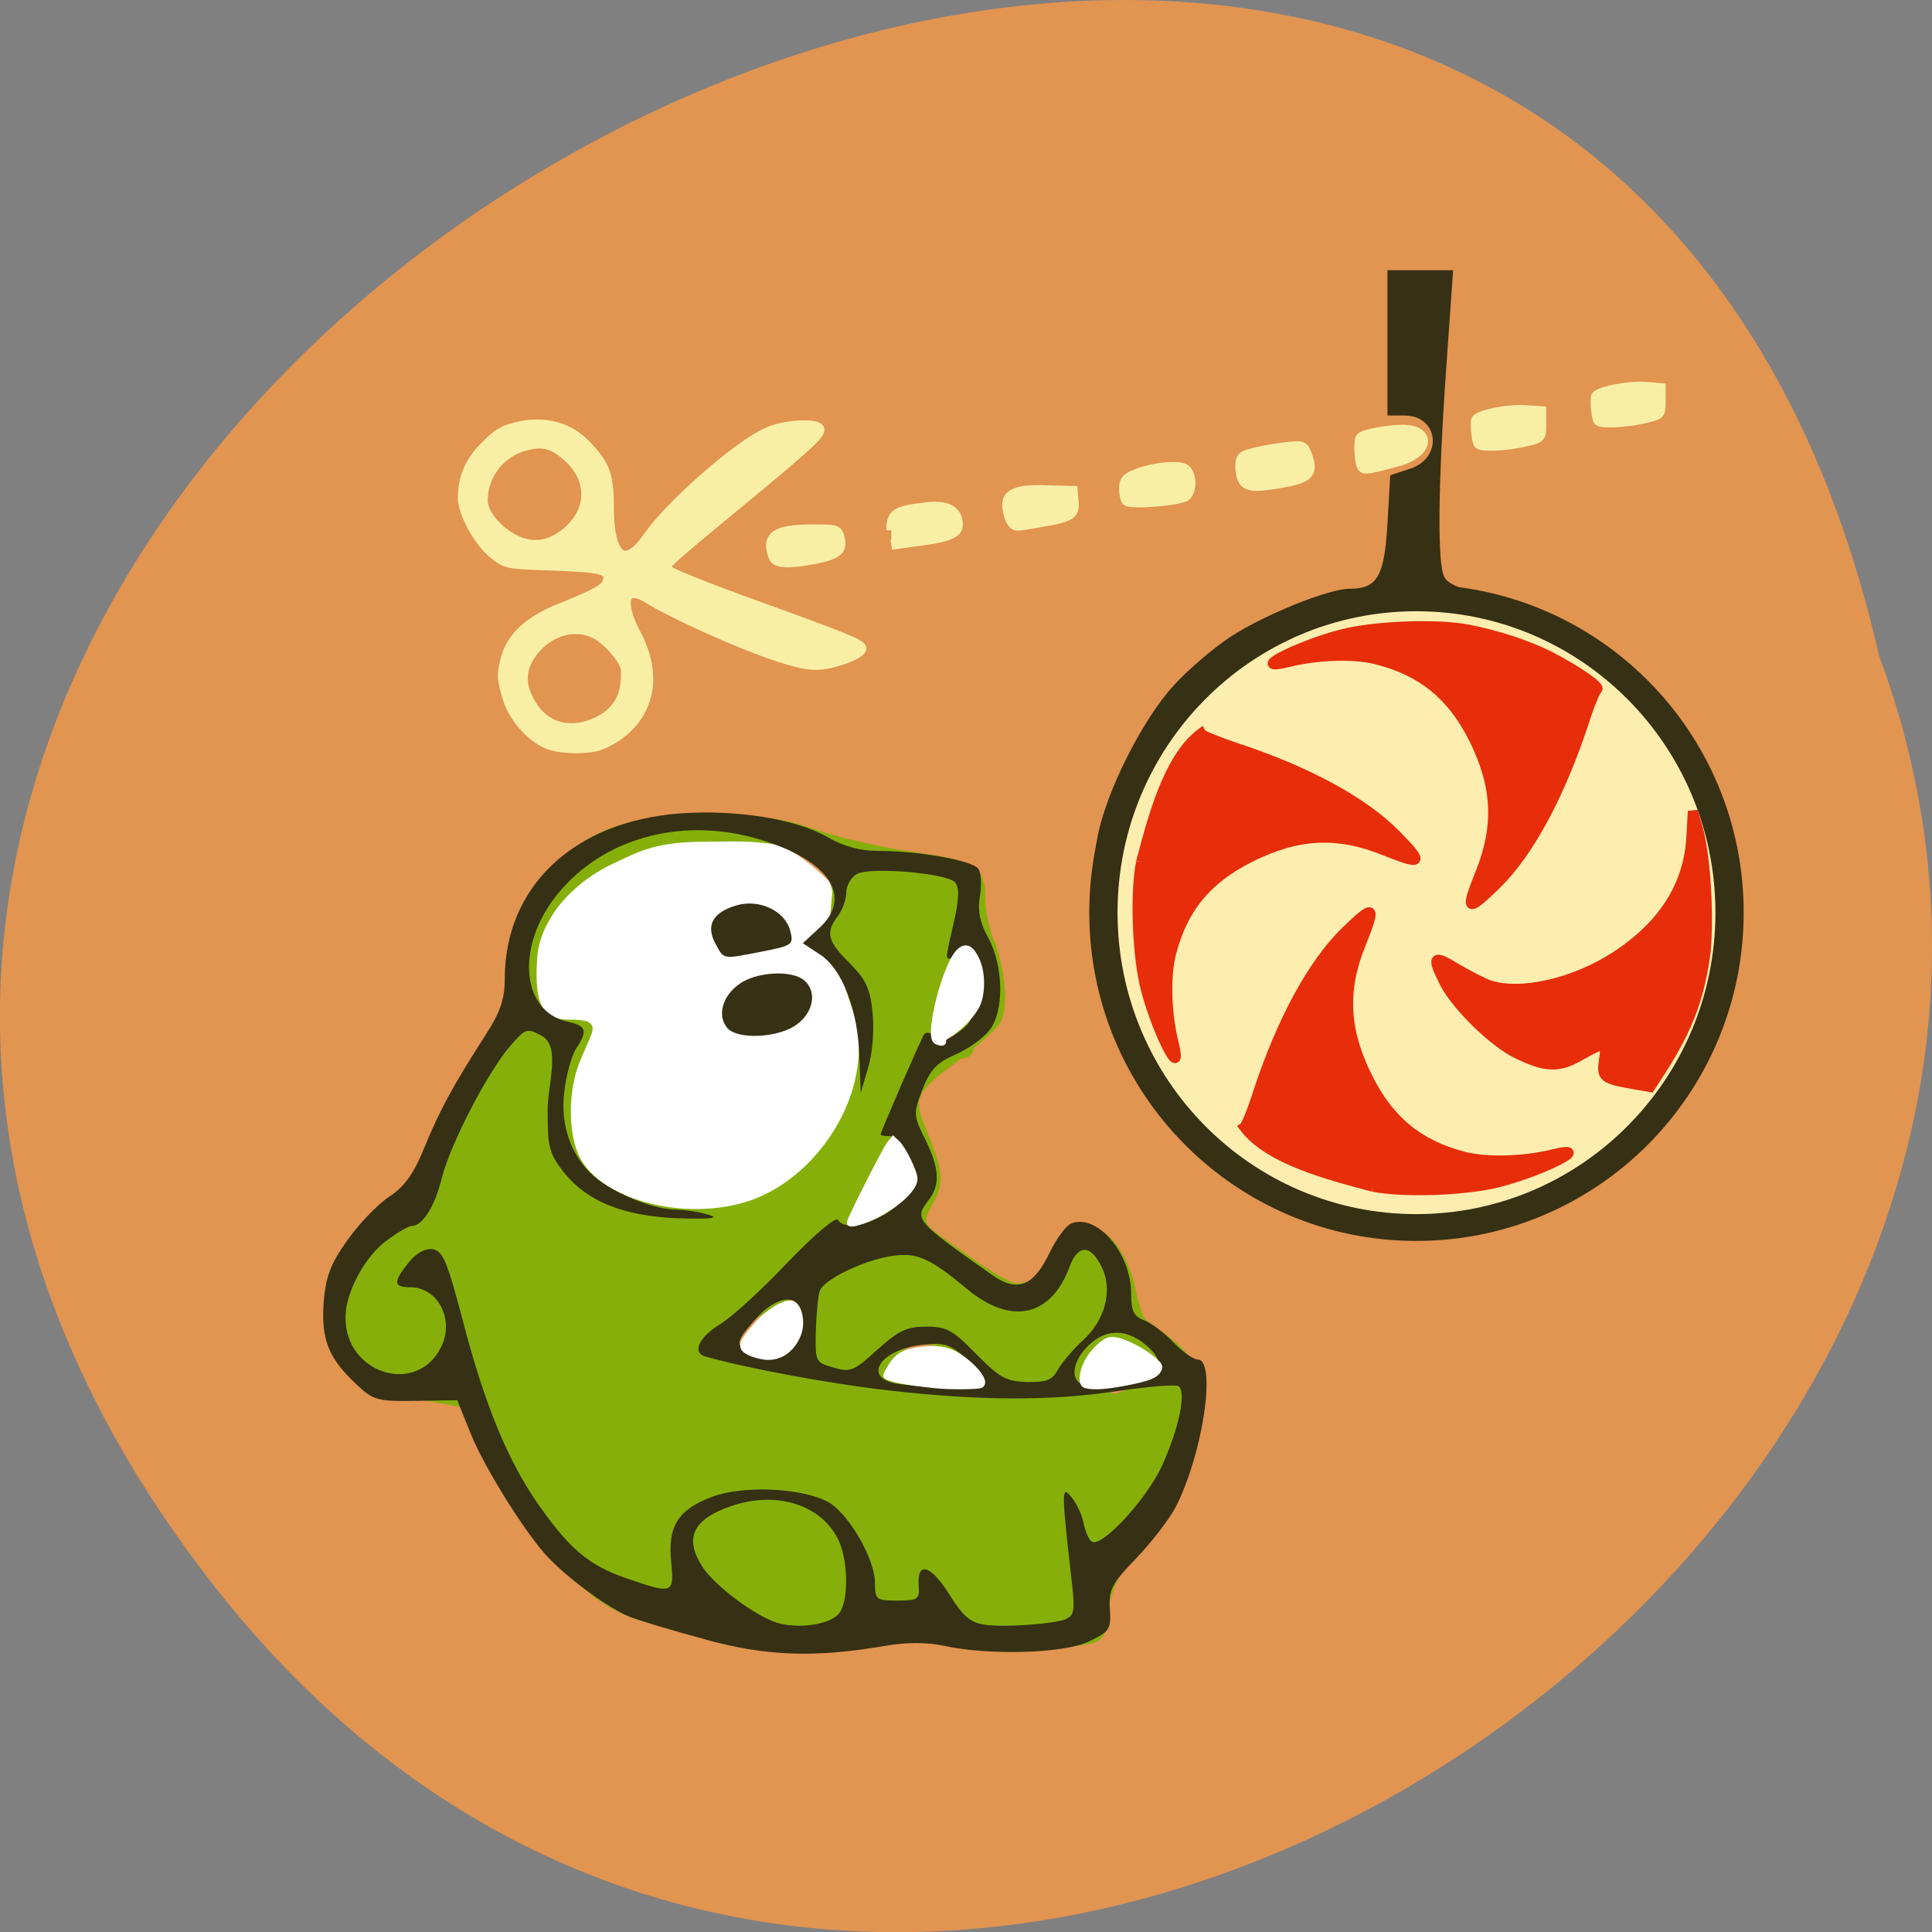 <svg xmlns="http://www.w3.org/2000/svg" viewBox="0 0 24 24"><rect x="0" y="0" width="24" height="24" fill="#808080" stroke="none"/><path d="m 2.625 19.656 c -11.168 -14.395 16.648 -29.34 20.715 -11.52 c 4.168 11.227 -12.438 22.19 -20.715 11.52" fill="#e29451"/><path d="m 85.04 159.54 c -4.5 -1.458 -10.667 -6.417 -13.167 -10.542 c -10 -16.667 1.417 -38.833 20.04 -38.833 c 15.5 0 27.583 16.375 23.333 31.458 c -3.917 13.958 -17.625 22.04 -30.21 17.917" transform="scale(0.094)" fill="#fff" stroke="#fff" stroke-width="2.722"/><path d="m 61.32 200.47 c -4.625 -5.04 -10.5 -17.292 -14.25 -22.958 c -6.917 -1.917 -25.13 -1.583 -16.708 -18.25 c 2.417 -4.708 3.708 -5.04 5.5 -5.833 c 1.833 -0.833 3.542 -2.875 6.083 -8.08 c 1.75 -3.458 7.542 -15.5 9.25 -18.458 c 4.875 -20.667 9.25 -25.917 25.75 -25.917 c 8.75 0 10.125 0.167 14.958 1.792 c 2.917 1 8.417 2.292 12.208 2.833 c 8.875 1.333 9.417 1.625 9.417 5.292 c 0 1.583 0.458 4 1.042 5.417 c 1.5 3.625 1.958 8.08 1.208 10.25 c -0.333 1 -4.583 4.375 -6.667 5.917 c -6.375 4.75 -4.458 5.958 -2.167 12.292 c 1.5 4.167 0.25 4.792 -0.958 7.417 c -0.667 1.5 0.208 2.458 0.417 2.792 c 0.208 0.292 2.875 2.292 5.958 4.375 c 3.583 2.5 5.917 3.667 6.625 3.417 c 0.625 -0.25 3.083 -0.125 4.208 -1.917 c 2.417 -3.792 2.458 -6.292 4.667 -5.875 c 2.542 0.5 4.792 3.75 5.625 8.125 c 0.458 2.167 1.167 4.083 1.625 4.25 c 5.458 3.917 7.04 4.833 7.04 11.417 c 0 7.208 -5 13.958 -10.625 20.917 c -4.625 9.167 2.417 8.667 -10.292 9.292 c -33.833 -2.083 -51.42 0.833 -59.917 -8.5 m 54.667 -25.12 c 4.083 0.75 -2.833 -4.375 -4.875 -5.25 c -1.708 -0.708 -4.125 -1.75 -6.417 -1.083 c -2.833 0.833 -5.208 4.875 -4.25 5.875 c 1.708 1.792 21.625 2.458 15.542 0.458 m 22.833 -1.333 c 1.708 -1.75 -5.375 -6.625 -8.167 -5.917 c -2.542 0.667 -4.5 4.292 -4.5 6.125 v 1.708 l 5.25 1.375 c 1.083 0.292 7.04 -2.958 7.417 -3.292 m -48.33 -2.875 c 1.542 -2.333 0.792 -7.5 -1.25 -8.25 c -1.208 -0.458 -9.5 4.875 -9.5 6.5 c 0 2.875 8.708 4.792 10.75 1.75 m 10.833 -17.667 c 2.25 -1.458 5.75 -4.083 4.958 -6.167 c -0.625 -1.667 -2.625 -7.792 -4.958 -5.375 c -0.625 0.667 -5.5 10 -6.083 11.875 c -0.458 1.458 -0.375 1.5 2 1.125 c 1.333 -0.208 3.208 -0.875 4.083 -1.458 m -15.458 -2.583 c 8.833 -4.333 15.04 -15.5 12.292 -24.958 c -3.875 -11.625 -3.417 -8.667 -2.833 -16 c -1.625 -8.5 -12.542 -7.542 -17.458 -7.542 c -7.208 -0.042 -9.583 1.417 -12.875 2.958 c -6.083 2.833 -10.292 8.08 -10.667 13.25 c -0.5 6.667 0.958 9.292 5.125 9.292 c 1.208 0 2.208 0.125 2.208 0.25 c 0 0.125 -0.667 1.708 -1.458 3.5 c -1.833 4.083 -1.917 10.167 -0.25 13.708 c 3.333 6.958 17.04 9.875 25.917 5.542 m 24.792 -21.667 c 2.5 -1.5 4.375 -4.333 3.625 -8 c -0.792 -3.833 -3.583 -5.04 -5.292 -1.125 c -1.75 4.125 -2.375 8.875 -1.833 9.75 c 2.083 1.458 7.25 2.042 3.5 -0.625" transform="matrix(0.094 0 0 0.094 1.474 0.737)" fill="#86b009" stroke="#86b009" stroke-width="1.994"/><path d="m 8.77 20.367 c -0.395 -0.105 -0.824 -0.234 -0.953 -0.285 c -0.238 -0.094 -0.727 -0.445 -0.996 -0.723 c -0.266 -0.27 -0.797 -1.113 -0.969 -1.539 l -0.172 -0.426 l -0.512 0.008 c -0.48 0.008 -0.531 -0.008 -0.738 -0.203 c -0.348 -0.324 -0.441 -0.555 -0.41 -1.016 c 0.027 -0.324 0.082 -0.477 0.293 -0.773 c 0.145 -0.207 0.379 -0.449 0.52 -0.543 c 0.191 -0.125 0.305 -0.281 0.441 -0.617 c 0.195 -0.473 0.348 -0.754 0.754 -1.387 c 0.188 -0.289 0.242 -0.453 0.242 -0.699 c 0 -1.148 0.852 -1.957 2.172 -2.059 c 0.695 -0.051 1.441 0.066 1.836 0.293 c 0.203 0.117 0.406 0.172 0.637 0.172 c 0.5 0 1.172 0.121 1.238 0.223 c 0.035 0.047 0.043 0.203 0.02 0.34 c -0.031 0.184 0 0.328 0.105 0.52 c 0.191 0.355 0.199 0.918 0.008 1.152 c -0.074 0.094 -0.262 0.227 -0.422 0.297 c -0.227 0.098 -0.309 0.188 -0.406 0.434 c -0.113 0.297 -0.113 0.316 0.035 0.617 c 0.176 0.359 0.191 0.563 0.043 0.754 c -0.184 0.242 -0.168 0.258 0.793 0.934 c 0.313 0.219 0.512 0.137 0.715 -0.289 c 0.082 -0.172 0.203 -0.332 0.266 -0.355 c 0.324 -0.121 0.742 0.371 0.742 0.879 c 0 0.207 0.031 0.273 0.156 0.324 c 0.09 0.031 0.254 0.156 0.367 0.273 c 0.117 0.121 0.25 0.215 0.301 0.215 c 0.242 0 0.066 1.18 -0.273 1.836 c -0.078 0.148 -0.297 0.434 -0.488 0.633 c -0.305 0.316 -0.344 0.391 -0.328 0.629 c 0.016 0.254 0 0.281 -0.262 0.406 c -0.309 0.148 -1.238 0.176 -1.809 0.051 c -0.207 -0.043 -0.453 -0.043 -0.707 0 c -0.879 0.152 -1.477 0.133 -2.238 -0.074 m 1.656 -0.332 c 0.121 -0.164 0.109 -0.68 -0.023 -0.93 c -0.219 -0.418 -0.758 -0.586 -1.309 -0.402 c -0.492 0.164 -0.605 0.406 -0.359 0.773 c 0.156 0.23 0.645 0.594 0.914 0.68 c 0.27 0.082 0.672 0.023 0.777 -0.121 m 2.82 0.07 c 0.094 -0.035 0.105 -0.113 0.074 -0.398 c -0.137 -1.188 -0.137 -1.266 -0.016 -1.117 c 0.066 0.078 0.137 0.227 0.156 0.332 c 0.023 0.105 0.066 0.207 0.102 0.227 c 0.125 0.078 0.684 -0.531 0.875 -0.949 c 0.207 -0.457 0.305 -0.922 0.199 -0.984 c -0.035 -0.02 -0.363 0.004 -0.73 0.059 c -0.859 0.129 -1.715 0.125 -2.863 -0.004 c -0.746 -0.086 -1.758 -0.273 -2.281 -0.422 c -0.168 -0.047 -0.086 -0.238 0.184 -0.402 c 0.148 -0.09 0.527 -0.438 0.84 -0.77 c 0.324 -0.336 0.594 -0.566 0.621 -0.527 c 0.125 0.203 0.75 -0.063 0.898 -0.379 c 0.066 -0.141 0.059 -0.223 -0.035 -0.418 c -0.066 -0.133 -0.164 -0.242 -0.223 -0.242 c -0.063 0 -0.109 -0.008 -0.109 -0.02 c 0 -0.031 0.496 -1.172 0.539 -1.242 c 0.023 -0.035 0.082 -0.027 0.145 0.02 c 0.082 0.07 0.141 0.059 0.293 -0.055 c 0.156 -0.113 0.195 -0.203 0.211 -0.48 c 0.02 -0.426 -0.066 -0.582 -0.258 -0.465 c -0.133 0.078 -0.133 0.07 -0.031 -0.367 c 0.078 -0.328 0.082 -0.477 0.027 -0.543 c -0.098 -0.113 -1.043 -0.195 -1.219 -0.105 c -0.07 0.039 -0.133 0.141 -0.133 0.227 c 0 0.086 -0.047 0.219 -0.102 0.293 c -0.16 0.207 -0.133 0.316 0.145 0.59 c 0.207 0.211 0.254 0.316 0.285 0.629 c 0.02 0.215 -0.004 0.504 -0.059 0.676 l -0.09 0.305 l -0.016 -0.441 c -0.016 -0.586 -0.211 -1.094 -0.488 -1.277 l -0.215 -0.141 l 0.199 -0.184 c 0.434 -0.391 0.129 -0.848 -0.734 -1.105 c -0.922 -0.277 -1.871 -0.043 -2.449 0.605 c -0.586 0.648 -0.547 1.527 0.066 1.66 c 0.23 0.051 0.25 0.109 0.102 0.332 c -0.055 0.086 -0.125 0.328 -0.148 0.543 c -0.051 0.41 0.09 0.801 0.367 1.043 c 0.238 0.207 0.723 0.406 0.996 0.414 c 0.148 0.004 0.348 0.035 0.445 0.07 c 0.121 0.039 -0.004 0.051 -0.395 0.039 c -0.684 -0.027 -1.137 -0.211 -1.43 -0.586 c -0.164 -0.211 -0.191 -0.313 -0.188 -0.703 c -0.02 -0.328 0.18 -0.844 -0.078 -0.98 c -0.184 -0.098 -0.199 -0.09 -0.395 0.137 c -0.285 0.336 -0.742 1.223 -0.844 1.637 c -0.086 0.348 -0.238 0.59 -0.371 0.59 c -0.039 0 -0.18 0.082 -0.316 0.184 c -0.27 0.199 -0.508 0.645 -0.508 0.949 c -0.008 0.703 0.887 0.984 1.188 0.371 c 0.168 -0.34 -0.039 -0.742 -0.383 -0.742 c -0.211 0 -0.215 -0.063 -0.023 -0.305 c 0.098 -0.121 0.207 -0.18 0.301 -0.168 c 0.125 0.02 0.18 0.148 0.375 0.891 c 0.273 1.047 0.555 1.727 0.93 2.27 c 0.395 0.563 0.633 0.766 1.098 0.926 c 0.586 0.203 0.598 0.195 0.559 -0.207 c -0.043 -0.441 0.086 -0.645 0.512 -0.805 c 0.379 -0.141 1.09 -0.113 1.426 0.059 c 0.254 0.129 0.594 0.707 0.594 1.012 c 0 0.207 0.016 0.219 0.277 0.219 c 0.258 0 0.277 -0.016 0.266 -0.184 c -0.023 -0.309 0.148 -0.262 0.379 0.105 c 0.172 0.277 0.262 0.352 0.441 0.379 c 0.258 0.035 0.844 -0.008 1.016 -0.07 m -4.215 -7.344 c -0.125 -0.152 -0.063 -0.391 0.148 -0.543 c 0.207 -0.152 0.645 -0.18 0.805 -0.051 c 0.164 0.133 0.125 0.391 -0.082 0.547 c -0.223 0.172 -0.742 0.199 -0.871 0.047 m -0.148 -1.051 c -0.121 -0.227 -0.027 -0.387 0.27 -0.473 c 0.281 -0.078 0.594 0.07 0.66 0.313 c 0.047 0.176 0.031 0.188 -0.344 0.262 c -0.508 0.098 -0.473 0.105 -0.586 -0.102 m 3.301 5.445 c 0.027 -0.047 -0.047 -0.168 -0.184 -0.289 c -0.203 -0.176 -0.273 -0.199 -0.543 -0.168 c -0.547 0.059 -0.758 0.43 -0.285 0.488 c 0.496 0.059 0.961 0.043 1.012 -0.031 m 1.852 -0.027 c 0.387 -0.059 0.457 -0.207 0.199 -0.426 c -0.246 -0.207 -0.5 -0.207 -0.719 0.008 c -0.27 0.266 -0.207 0.559 0.109 0.488 c 0.059 -0.012 0.242 -0.043 0.41 -0.07 m -0.898 -0.117 c 0.047 -0.086 0.188 -0.254 0.316 -0.371 c 0.277 -0.254 0.371 -0.621 0.23 -0.91 c -0.137 -0.281 -0.293 -0.281 -0.398 -0.004 c -0.227 0.621 -0.723 0.734 -1.266 0.285 c -0.484 -0.402 -0.633 -0.465 -0.957 -0.414 c -0.344 0.055 -0.824 0.289 -0.879 0.426 c -0.023 0.059 -0.043 0.281 -0.051 0.5 c -0.008 0.387 -0.004 0.395 0.219 0.457 c 0.211 0.063 0.258 0.043 0.547 -0.223 c 0.266 -0.238 0.367 -0.285 0.605 -0.285 c 0.254 0 0.332 0.043 0.621 0.34 c 0.293 0.297 0.371 0.34 0.633 0.348 c 0.238 0.004 0.313 -0.023 0.379 -0.148 m -3.23 -0.488 c 0.156 -0.434 -0.176 -0.531 -0.516 -0.152 c -0.27 0.301 -0.273 0.348 -0.027 0.434 c 0.238 0.082 0.449 -0.027 0.543 -0.281 m 7.01 -1.297 c -2.258 -0.484 -3.695 -2.598 -3.285 -4.836 c 0.105 -0.559 0.555 -1.457 0.949 -1.887 c 0.176 -0.195 0.496 -0.465 0.707 -0.605 c 0.422 -0.273 1.215 -0.594 1.477 -0.594 c 0.34 0 0.43 -0.148 0.469 -0.801 l 0.035 -0.609 l 0.25 -0.082 c 0.41 -0.137 0.352 -0.66 -0.074 -0.66 h -0.211 v -1.805 c 0.273 0 0.543 0 0.816 0 l -0.082 1.164 c -0.105 1.469 -0.117 2.488 -0.027 2.648 c 0.039 0.078 0.188 0.145 0.371 0.172 c 0.168 0.027 0.563 0.172 0.883 0.324 c 1.605 0.762 2.574 2.594 2.281 4.316 c -0.316 1.883 -1.789 3.199 -3.676 3.285 c -0.328 0.016 -0.727 0 -0.883 -0.031 m 1.863 -0.566 c 0.785 -0.262 1.52 -0.816 1.848 -1.391 c 0.059 -0.102 0.18 -0.316 0.266 -0.469 c 0.23 -0.406 0.371 -1.01 0.371 -1.574 c 0 -0.574 -0.219 -1.473 -0.457 -1.879 c -0.246 -0.414 -0.809 -1 -0.957 -1 c -0.07 0 -0.227 -0.078 -0.34 -0.176 c -0.441 -0.363 -0.836 -0.484 -1.641 -0.496 c -0.406 -0.004 -0.836 -0.012 -0.949 -0.016 c -0.891 -0.02 -2.184 0.895 -2.656 1.883 c -0.488 1.01 -0.539 2.047 -0.141 2.855 c 0.113 0.234 0.23 0.531 0.254 0.66 c 0.047 0.219 0.742 1.051 0.883 1.051 c 0.031 0 0.195 0.09 0.363 0.199 c 0.859 0.563 2.117 0.703 3.156 0.352" fill="#363014"/><g fill="#f8efa5" stroke="#f8efa5" stroke-width="1.318" transform="scale(0.094)"><path d="m 72.29 98.29 c -2.25 -1 -4.458 -3.542 -5.208 -6.04 c -0.792 -2.667 -0.792 -3.125 -0.208 -5.333 c 0.75 -2.708 3.083 -4.875 6.917 -6.417 c 4.958 -2 6.208 -2.667 6.5 -3.625 c 0.5 -1.583 -0.5 -1.875 -7.04 -2.125 c -6.25 -0.208 -6.333 -0.208 -8 -1.542 c -1.958 -1.542 -4.125 -5.458 -4.083 -7.417 c 0 -2.667 0.917 -4.833 3 -6.875 c 1.667 -1.708 2.5 -2.125 4.542 -2.583 c 3.458 -0.708 6.542 0.167 8.75 2.5 c 2.5 2.583 3 4 3 8.04 c 0 6.917 2.125 8.542 5.208 4.04 c 2.875 -4.167 11.875 -12.08 15.792 -13.792 c 1.917 -0.875 5.667 -1.208 6.625 -0.625 c 0.792 0.5 -0.333 1.583 -9.375 9.08 c -11.708 9.667 -11.08 9.08 -10.292 9.875 c 0.375 0.375 5.5 2.417 11.417 4.542 c 12.208 4.417 14 5.167 14 5.708 c 0 0.667 -3.167 1.917 -5.292 2.125 c -1.542 0.167 -3.167 -0.167 -6.792 -1.417 c -4.667 -1.625 -12.875 -5.333 -16.04 -7.292 c -3.208 -2 -4 0.292 -1.667 4.667 c 3.292 6.167 1.458 12.04 -4.583 14.625 c -1.625 0.667 -5.458 0.625 -7.167 -0.125 m 6.708 -2.917 c 2.708 -1.292 3.875 -3.5 3.708 -6.875 c -0.042 -1.167 -2.333 -3.875 -4.04 -4.75 c -2.917 -1.5 -6.708 -0.167 -8.708 3.042 c -1.208 1.958 -1.167 3.958 0.167 6.208 c 1.875 3.208 5.292 4.125 8.875 2.375 m -4.458 -24.75 c 3.833 -2.917 3.917 -7.417 0.208 -10.5 c -1.833 -1.542 -3.125 -1.833 -5.542 -1.167 c -3.167 0.917 -5.417 3.875 -5.417 7.167 c 0 1.5 1.375 3.417 3.417 4.75 c 2.542 1.625 4.958 1.542 7.333 -0.25"/><path d="m 102.25 73.63 c -1.083 -2.792 0.208 -3.667 5.208 -3.667 c 3.083 0 3.25 0.042 3.5 1.125 c 0.417 1.583 -0.25 2.167 -3.125 2.75 c -3.5 0.708 -5.25 0.625 -5.583 -0.208"/><path d="m 117.79 70.08 c 0 -2.208 0.583 -2.583 4.667 -3.042 c 2.708 -0.333 4.125 0.458 4.125 2.292 c 0 1.167 -1.333 1.708 -5.833 2.25 l -2.958 0.417"/><path d="m 133.71 68.958 c -0.25 -0.292 -0.5 -1.125 -0.583 -1.875 c -0.25 -1.833 1.167 -2.458 5.333 -2.292 l 3.292 0.083 l 0.125 1.417 c 0.167 1.708 -0.375 2.042 -4.333 2.708 c -3.542 0.625 -3.292 0.625 -3.833 -0.042"/><path d="m 148.88 66.17 c -0.167 -0.167 -0.333 -0.917 -0.333 -1.583 c 0 -1.042 0.292 -1.417 1.458 -1.875 c 2.292 -0.958 5.875 -1.333 6.667 -0.667 c 0.833 0.708 0.875 2.792 0.042 3.5 c -0.75 0.625 -7.333 1.167 -7.833 0.625"/><path d="m 164.46 63.708 c -0.292 -0.292 -0.542 -1.167 -0.542 -1.958 c 0 -1.292 0.167 -1.5 1.667 -1.875 c 0.875 -0.25 2.75 -0.583 4.125 -0.75 c 2.5 -0.292 2.542 -0.25 3 0.958 c 0.875 2.333 0.333 3.042 -2.792 3.625 c -3.542 0.667 -4.792 0.667 -5.458 0"/><path d="m 180 61.67 c -0.375 -0.625 -0.5 -3.5 -0.167 -3.833 c 0.458 -0.458 3.542 -1.042 5.458 -1.042 c 3.875 -0.042 3.625 2.958 -0.375 4.125 c -3.958 1.083 -4.625 1.208 -4.917 0.75"/><path d="m 195.38 58.63 c -0.208 -0.333 -0.417 -2.167 -0.333 -3.042 c 0.083 -0.708 4.208 -1.583 6.667 -1.375 l 1.958 0.125 v 1.75 c 0 1.75 0 1.792 -2.208 2.292 c -2.542 0.583 -5.792 0.708 -6.083 0.25"/><path d="m 211.21 55.54 c -0.208 -0.333 -0.417 -2.167 -0.333 -3.042 c 0.042 -0.708 4.208 -1.542 6.625 -1.375 l 1.958 0.167 v 1.75 c 0 1.708 0 1.75 -2.167 2.25 c -2.583 0.583 -5.792 0.75 -6.083 0.25"/></g><path d="m 229.36 122.37 c 0 19.464 -14.896 35.25 -33.26 35.25 c -18.362 0 -33.22 -15.79 -33.22 -35.25 c 0 -19.464 14.863 -35.22 33.22 -35.22 c 18.362 0 33.26 15.755 33.26 35.22" transform="matrix(0.117 0 0 0.111 -5.35 -2.247)" fill="#fdeeb0" stroke="#363014" stroke-width="3"/><g transform="scale(0.094)"><g fill="#e82d0b" stroke="#e82d0b" stroke-width="1.318"><path d="m 181.42 156.83 c -5.625 -1.5 -13.75 -3.542 -17 -7.875 c 0.25 -0.167 1.083 -2.208 1.833 -4.583 c 3.125 -9.5 7.208 -17 11.542 -21.25 c 3.875 -3.75 4.125 -3.542 2.042 1.625 c -2.5 6.167 -2.208 11.458 0.917 17.708 c 2.875 5.708 6.75 8.875 12.75 10.417 c 2.958 0.75 7.875 0.625 11.75 -0.333 c 5.458 -1.333 -0.958 2.042 -6.917 3.625 c -4.292 1.167 -12.667 1.5 -16.917 0.667"/><path d="m 215.92 143.29 c -4.04 -0.708 -4.292 -0.917 -3.958 -3.167 c 0.375 -2.417 0.125 -2.458 -3.125 -0.625 c -2.875 1.667 -4.583 1.583 -8.417 -0.292 c -3.083 -1.5 -7.958 -6.292 -9.5 -9.292 c -1.792 -3.542 -1.542 -3.833 1.583 -1.917 c 1.542 0.917 3.417 1.875 4.25 2.167 c 4.125 1.417 11.292 -0.208 16.792 -3.792 c 6.25 -4.083 9.583 -9.333 9.958 -15.583 l 0.208 -3.583 l 0.583 1.958 c 1.042 3.458 1.583 11.333 1.125 16.542 c -1 7.875 -3.417 12 -7.333 17.958 c -0.708 -0.125 -1.458 -0.25 -2.167 -0.375"/><path d="m 150.79 113.92 c 1.5 -5.625 3.542 -13.708 7.917 -17 c 0.125 0.25 2.208 1.083 4.542 1.875 c 9.542 3.125 17 7.208 21.25 11.542 c 3.75 3.833 3.542 4.083 -1.583 2.042 c -6.208 -2.5 -11.5 -2.208 -17.708 0.917 c -5.75 2.875 -8.917 6.75 -10.458 12.75 c -0.75 2.958 -0.625 7.833 0.333 11.708 c 1.375 5.5 -2.042 -0.917 -3.625 -6.875 c -1.167 -4.333 -1.5 -12.708 -0.667 -16.958"/><path d="m 194.08 83.21 c 3.708 0.708 8 2.125 10.75 3.542 c 3.542 1.833 6.75 4.04 6.25 4.333 c -0.25 0.167 -1.083 2.208 -1.833 4.583 c -3.167 9.5 -7.208 17 -11.542 21.25 c -3.875 3.75 -4.125 3.542 -2.042 -1.625 c 2.458 -6.167 2.208 -11.458 -0.917 -17.708 c -2.875 -5.708 -6.75 -8.875 -12.75 -10.417 c -2.958 -0.792 -7.875 -0.625 -11.75 0.333 c -5.458 1.333 0.958 -2.042 6.875 -3.625 c 4.333 -1.167 12.708 -1.5 16.958 -0.667"/></g><g fill="#fff" stroke="#fff"><g stroke-width="0.757"><path d="m 100.67 179.25 c -1.333 -0.292 -2.25 -0.708 -2.417 -1.167 c -0.208 -0.542 0.208 -1.25 1.833 -3.083 c 1.458 -1.667 3.708 -3 4.583 -2.708 c 0.958 0.292 1.417 2.458 0.833 4 c -0.875 2.25 -2.708 3.375 -4.833 2.958"/><path d="m 123.63 183.08 c -3.875 -0.375 -6.542 -0.917 -6.542 -1.333 c 0 -0.083 0.375 -0.75 0.792 -1.417 c 0.958 -1.375 1.917 -1.792 4.5 -2.042 c 1.25 -0.083 2.042 0 2.958 0.292 c 2.208 0.708 5.25 3.875 4.292 4.458 c -0.292 0.208 -4.125 0.25 -6 0.042"/><path d="m 143.5 183.08 c -0.667 -0.167 -0.583 -1.583 0.167 -3.083 c 0.667 -1.292 2.083 -2.708 3 -2.917 c 1.042 -0.25 4.04 1.125 5.875 2.708 c 0.708 0.625 0.792 0.833 0.583 1.208 c -0.375 0.792 -1.417 1.167 -4.417 1.75 c -2.625 0.5 -4.25 0.583 -5.208 0.333"/><path d="m 112.29 161.58 c 0 -0.417 4.708 -9.708 5.25 -10.375 l 0.5 -0.625 l 0.542 0.5 c 0.75 0.667 2.292 3.833 2.292 4.708 c 0 1.792 -4.375 5.04 -7.917 5.875 c -0.417 0.083 -0.667 0.083 -0.667 -0.083"/></g><path d="m 123.83 137.58 c -1.292 -0.5 1.208 -10.25 3.042 -11.833 c 0.792 -0.708 1.417 -0.375 2.125 1.125 c 0.75 1.542 0.792 4.25 0.125 5.792 c -0.542 1.25 -2.25 3.083 -3.75 3.958 c -0.542 0.333 -0.917 0.75 -0.833 0.875 c 0.167 0.292 -0.083 0.333 -0.708 0.083" stroke-width="0.908"/></g></g></svg>